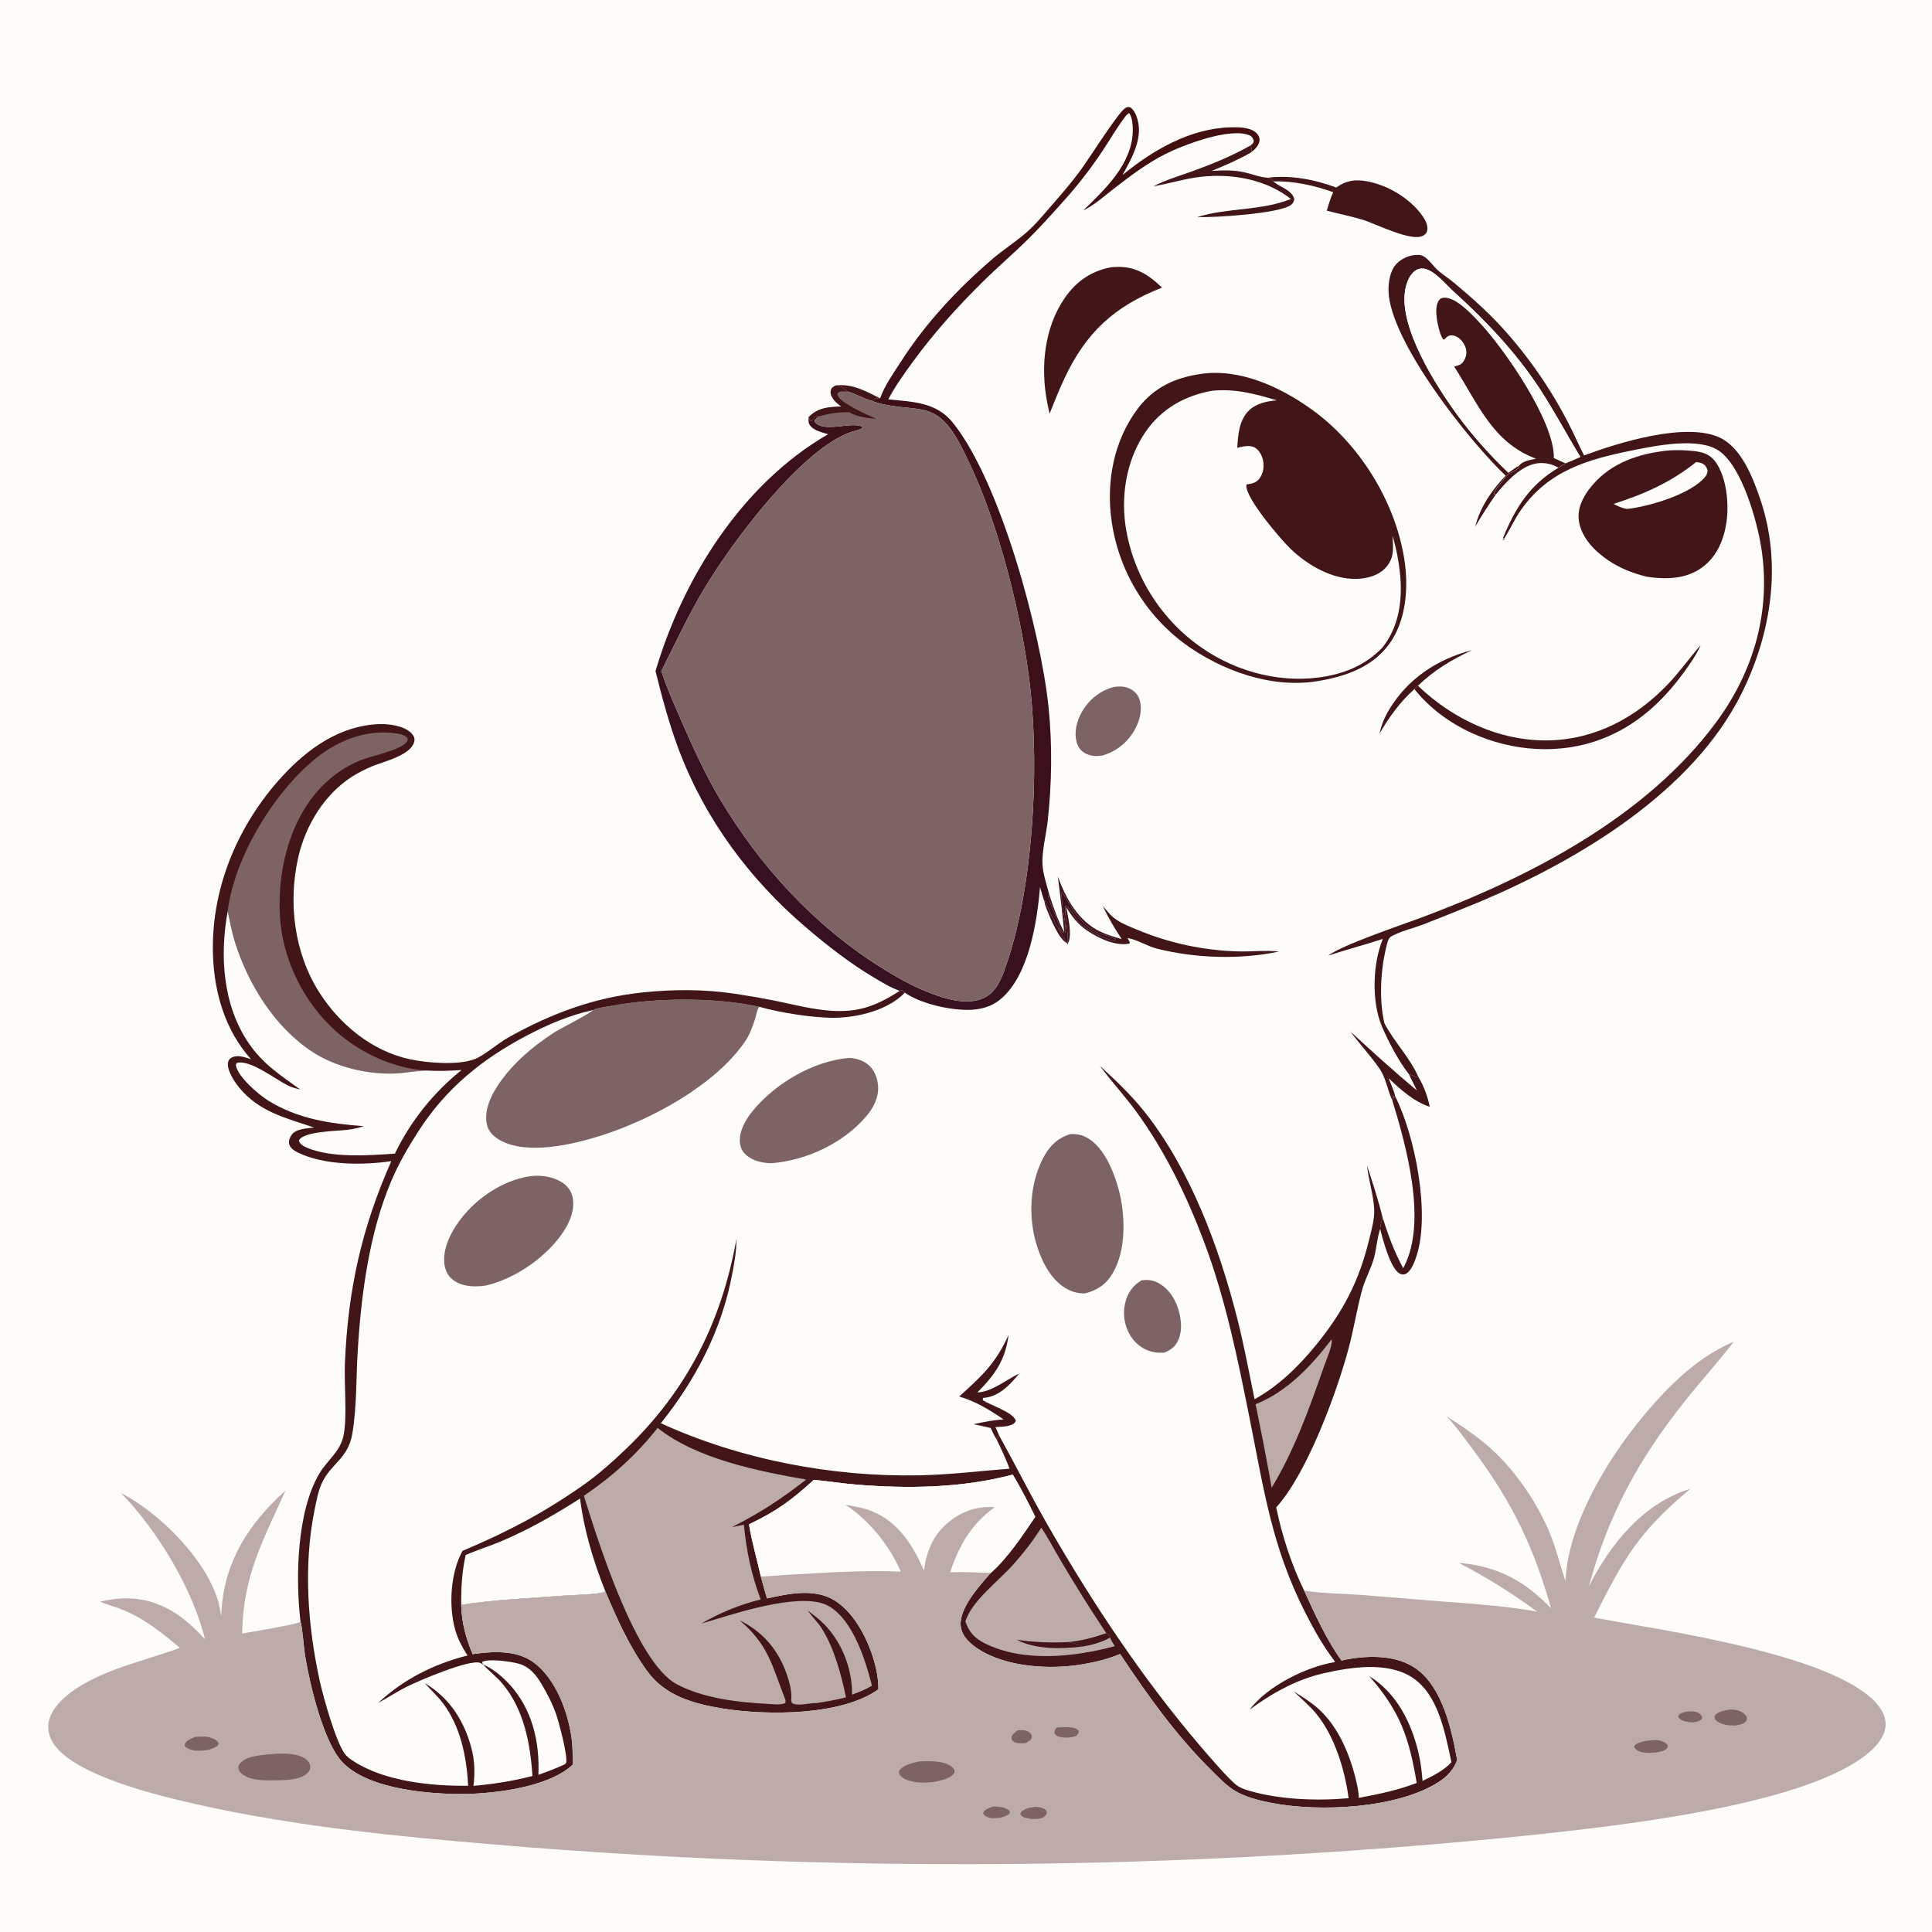<?xml version="1.0" encoding="utf-8" ?>
<svg xmlns="http://www.w3.org/2000/svg" xmlns:xlink="http://www.w3.org/1999/xlink" width="1024" height="1024">
	<path fill="#FDFCF9" d="M0 0L1024 0L1024 1024L0 1024L0 0Z"/>
	<path fill="#421518" d="M442.927 204.281C451.805 203.266 458.844 207.313 466.489 211.114C464.7 210.789 463.447 211.593 461.947 212.457C457.725 211.222 453.775 208.846 449.445 207.586C448.813 207.097 448.17 206.626 447.534 206.142C445.928 204.918 444.949 204.539 442.927 204.281Z"/>
	<path fill="#421518" d="M731.18 388.822C732.169 384.257 733.737 380.378 736.12 376.372C746.012 359.743 761.839 349.29 780.312 344.57C769.823 349.378 759.815 355.327 751.573 363.496L749.661 365.245C742.319 371.706 736.016 380.373 731.18 388.822Z"/>
	<path fill="#421518" d="M737.908 583.104C735.701 578.412 734.89 573.164 732.438 568.502C729.745 563.381 719.993 552.642 715.828 546.824C727.416 557.447 738.897 567.918 750.978 577.978L746.729 569.306C748.524 569.781 750.023 570.919 751.873 570.993C754.697 575.64 756.719 581.344 757.831 586.651C749.2 583.775 742.498 577.602 735.968 571.468C737.147 574.486 738.79 577.794 739.427 580.952L739.004 581.918L738.236 580.381C738.188 581.374 738.198 582.067 738.506 583.016L737.908 583.104Z"/>
	<path fill="#421518" d="M508.411 740.161C520.48 729.249 527.741 722.642 534.58 707.532C532.828 720.919 527.369 728.644 518.058 737.974L518.791 737.977C526.303 737.267 533.506 731.192 540.191 727.988C535.605 733.691 529.863 739.886 522.177 740.818Q521.582 740.888 520.985 740.935L520.894 742.092C524.949 744.901 537.009 748.389 538.425 753.064C537.86 754.294 537.316 754.675 536.055 755.199C533.582 756.226 530.249 756.188 527.588 756.385L529.576 760.85L528.263 762.981C527.025 760.979 526.037 759.011 525.088 756.861C522.086 756.115 519.034 755.52 516.008 754.872C521.299 753.655 526.531 752.653 531.959 752.341C524.279 747.138 517.387 742.865 508.411 740.161Z"/>
	<path fill="#421518" d="M611.33 98.744C617.859 95.359 625.109 93.235 632.016 90.742C642.515 86.952 653.133 82.616 662.826 77.064C663.599 78.873 663.705 78.821 663.04 80.812C656.351 84.682 649.379 87.616 642.263 90.577C648.225 90.232 653.892 90.031 659.768 91.376C663.591 92.25 667.953 93.982 671.82 94.189C673.275 94.585 674.012 94.455 674.743 95.888C674.783 95.968 674.795 96.059 674.822 96.145C678.455 99.299 684.393 100.392 686.015 105.403C685.744 106.822 685.551 107.541 684.4 108.494C678.638 113.261 642.89 115.446 634.605 115.038C650.601 110.022 668.547 111.829 684.188 105.452Q683.118 104.618 682.012 103.834C668.227 94.095 649.632 91.577 633.196 94.157C625.846 95.312 618.679 97.513 611.33 98.744Z"/>
	<path fill="#421518" d="M737.908 583.104L738.506 583.016C738.198 582.067 738.188 581.374 738.236 580.381L739.004 581.918L739.427 580.952C750.136 602.21 758.026 643.187 750.858 665.475C749.862 668.573 748.057 673.711 744.995 675.217C743.929 675.742 742.955 675.559 741.936 675.047C736.898 672.516 732.789 656.486 731.538 651.338C731.657 649.252 732.243 647.382 732.821 645.389C735.784 654.698 739.014 663.529 743.72 672.135C743.816 671.957 743.915 671.78 744.01 671.602C756.624 647.788 745.4 607.443 737.908 583.104Z"/>
	<path fill="#421518" d="M560.656 464.551C564.803 476.049 571.632 488.318 583.109 493.742C586.746 495.461 590.624 496.619 594.487 497.71C590.784 491.972 587.302 486.364 584.495 480.116C586.574 482.619 588.545 485.266 591.257 487.11C591.512 487.283 591.762 487.462 592.018 487.633C595.403 489.898 599.236 491.338 602.987 492.872Q606.129 494.18 609.328 495.344Q612.526 496.507 615.775 497.523Q619.023 498.54 622.314 499.406Q625.606 500.273 628.933 500.989Q632.26 501.705 635.617 502.268Q638.974 502.831 642.353 503.24Q645.732 503.649 649.126 503.903Q652.52 504.158 655.922 504.257C663.117 504.5 670.863 503.522 677.927 504.335C657.345 508.717 633.467 507.95 613.114 502.775C607.888 501.447 602.814 498.017 597.634 497.172L598.824 499.428L598.605 500.129C591.209 501.586 582.325 497.341 576.308 493.292C571.348 489.954 568.216 485.926 565.135 480.855C566.062 486.016 568.165 494.349 566.393 499.371L565.524 499.876C561.331 498.127 556.545 486.26 554.849 482.097C554.269 480.673 553.821 479.359 553.572 477.834L553.818 477.176C557.143 485.531 561.25 492.917 565.985 500.537C566.242 493.368 564.306 486.014 564.589 480.236C566.345 479.625 570.014 486.834 571.36 488.268C576.008 493.22 583.93 496.969 590.382 498.712C591.36 498.194 591.197 498.229 591.652 497.325L592.14 498.284C588.646 496.118 584.744 495.683 581.071 494.022C572.657 490.219 567.423 480.145 562.959 472.651C561.632 475.709 565.293 489.249 564.713 494.148L563.974 494.566C563.724 494.453 563.451 494.38 563.223 494.227C562.43 493.693 562.035 492.955 561.812 492.063C560.499 486.822 557.117 480.698 555.44 474.816L556.106 474.072C558.351 481.024 560.665 487.664 564.059 494.158Q562.627 479.324 560.656 464.551Z"/>
	<path fill="#421518" d="M751.573 363.496C770.094 381.208 794.743 392.894 820.763 392.419C845.462 391.968 867.123 380.332 883.929 362.762C890.246 356.158 895.404 348.771 901.393 341.939C899.112 347.099 895.793 351.829 892.473 356.377C881.035 372.044 867.292 384.646 848.958 391.672C826.87 400.136 801.626 398.324 780.257 388.595C768.455 383.222 757.766 375.401 749.661 365.245L751.573 363.496Z"/>
	<path fill="#7E6365" d="M605.07 678.576C607.816 678.256 610.213 678.33 612.788 679.458C617.976 681.73 621.579 686.345 623.674 691.495C625.963 697.123 627.045 704.662 624.489 710.321C622.861 713.927 620.486 715.562 616.901 716.961C615.351 717.034 613.725 716.993 612.19 716.764C606.977 715.986 602.441 712.93 599.542 708.565Q599.222 708.077 598.928 707.574Q598.633 707.071 598.364 706.553Q598.095 706.036 597.853 705.505Q597.61 704.975 597.395 704.433Q597.179 703.891 596.991 703.339Q596.804 702.787 596.644 702.226Q596.484 701.665 596.353 701.096Q596.221 700.528 596.119 699.954Q596.017 699.38 595.943 698.801Q595.87 698.223 595.826 697.641Q595.781 697.06 595.767 696.477Q595.752 695.894 595.767 695.311Q595.781 694.728 595.825 694.146Q595.869 693.565 595.943 692.986Q596.016 692.407 596.118 691.833Q596.221 691.259 596.352 690.691C597.578 685.292 600.368 681.423 605.07 678.576Z"/>
	<path fill="#7E6365" d="M590.384 364.065C593.711 363.768 596.012 363.593 599.109 365.158C601.509 366.371 603.208 368.315 604.001 370.899C605.585 376.068 604.124 381.92 601.58 386.521C597.751 393.445 591.786 398.269 584.177 400.475C581.023 400.904 578.402 400.847 575.48 399.43C573.064 398.258 571.463 396.155 570.722 393.592C569.148 388.151 570.693 382.051 573.453 377.265C577.235 370.705 583.08 366.083 590.384 364.065Z"/>
	<path fill="#421518" d="M671.82 94.189C684.126 92.675 696.736 95.13 708.275 99.392C713.323 95.757 717.901 94.968 724.069 96.019C735.296 97.931 747.234 105.005 753.876 114.333C755.39 116.46 757.14 119.675 756.415 122.394C756.063 123.71 755.21 124.468 754.021 125.036C747.587 128.114 729.214 118.596 722.245 116.472C715.973 114.561 709.536 113.362 703.22 111.644C704.227 108.322 705.175 105.014 706.606 101.844C696.799 98.336 685.284 95.776 674.822 96.145C674.795 96.059 674.783 95.968 674.743 95.888C674.012 94.455 673.275 94.585 671.82 94.189Z"/>
	<path fill="#421518" d="M588.918 141.642C590.278 141.547 591.644 141.452 593.008 141.452C602.471 141.45 609.442 146.126 615.885 152.452C590.673 162.331 575.559 176.136 564.029 200.89C561.182 206.88 558.799 213.149 556.295 219.29Q555.587 216.215 554.987 213.116C551.479 194.567 553.398 173.836 564.325 157.96C570.399 149.136 578.395 143.623 588.918 141.642Z"/>
	<path fill="#7E6365" d="M450.093 560.702C453.623 560.892 457.047 561.89 459.883 564.079C463.256 566.681 465.041 571.161 465.389 575.322C465.914 581.583 462.915 587.278 458.941 591.894C446.75 606.059 427.325 615.089 408.83 616.536C404.328 616.433 399.651 615.467 396.019 612.64C393.847 610.949 392.534 608.707 392.219 605.963C391.483 599.56 395.368 593.078 399.328 588.334C411.355 573.93 431.287 562.308 450.093 560.702Z"/>
	<path fill="#7E6365" d="M283.07 623.202C288.001 622.976 293.083 623.855 297.38 626.381C300.49 628.209 302.68 630.87 303.462 634.431C304.798 640.513 302.402 646.871 299.18 651.975C290.466 665.777 273.306 677.76 257.438 681.374L256.864 681.455C251.105 682.235 244.508 681.941 239.784 678.119C236.999 675.867 235.675 672.5 235.438 668.993C234.833 660.059 240.372 650.528 245.957 643.917C254.912 633.316 269.036 624.386 283.07 623.202Z"/>
	<path fill="#7E6365" d="M567.268 601.093C570.629 600.934 573.449 601.471 576.401 603.148C585.16 608.128 590.29 620.865 592.829 630.125C596.516 643.571 597.091 662.425 589.768 674.83C586.268 680.758 581.618 683.821 575.117 685.546C571.868 685.58 568.947 684.962 566.039 683.472C557.414 679.051 552.431 669.243 549.611 660.381C544.898 645.567 545.614 627.698 552.885 613.794C556.155 607.543 560.428 603.205 567.268 601.093Z"/>
	<path fill="#421518" d="M798.051 252.143C778.527 233.727 736.843 180.935 735.962 154.479C735.8 149.608 736.743 143.361 740.267 139.74C743.117 136.813 747.497 135.004 751.583 135.091C752.729 135.115 753.587 135.317 754.598 135.89C757.343 137.445 759.675 141.094 762.086 143.247C764.748 145.625 767.873 147.557 770.635 149.853C779.425 157.163 788.106 164.891 795.861 173.306Q801.128 179.081 806 185.192Q810.872 191.303 815.328 197.724Q819.785 204.144 823.806 210.846Q827.827 217.548 831.395 224.502C834.289 230.055 836.723 235.835 839.59 241.389C857.954 234.58 893.475 223.501 911.563 231.961C923.028 237.324 929.144 253.345 932.945 264.495C944.599 298.678 938.922 335.583 923.164 367.366C897.213 419.707 837.182 455.484 785.251 477.564Q769.7 484.024 753.994 490.099C748.833 492.037 742.211 493.633 737.451 496.276C736.33 496.899 735.977 497.906 735.505 499.017C731.849 512.258 730.646 528.829 733.77 542.35C739.01 552.387 747.251 560.45 751.873 570.993C750.023 570.919 748.524 569.781 746.729 569.306C741.489 562.724 735.941 552.181 732.602 544.432C732.486 544.159 732.366 543.888 732.255 543.613C726.92 530.45 727.548 510.725 732.92 497.653C723.341 500.788 713.566 503.311 703.975 506.494C710.883 501.004 744.055 489.804 753.674 486.211C810.832 464.86 872.601 432.905 909.577 382.846C929.535 355.827 938.757 323.944 933.542 290.45C931.311 276.128 923.274 247.322 911.085 238.935C900.319 231.527 877.428 236.242 865.345 238.679C841.405 243.506 820.816 249.369 806.12 270.328C802.52 275.463 800.066 281.254 796.602 286.468L796.461 285.901L796.965 286.33L797.37 285.994L796.624 285.126C803.26 269.004 810.758 256.985 826.043 247.887L829.682 245.556C832.375 244.495 835.016 243.405 837.629 242.158C830.232 230.063 823.602 217.442 815.796 205.596C803.077 186.294 787.29 169.801 770.235 154.332C766.102 150.583 760.643 143.701 755.144 142.47Q754.841 142.4 754.533 142.361Q754.225 142.322 753.914 142.314Q753.604 142.305 753.294 142.328Q752.984 142.351 752.678 142.404Q752.372 142.458 752.073 142.541Q751.774 142.625 751.485 142.738Q751.195 142.851 750.919 142.992Q750.642 143.134 750.381 143.302C747.046 145.441 745.422 150.005 744.776 153.715C741.334 173.459 761.053 204.433 772.425 219.957C780.332 230.752 789.764 241.296 799.457 250.523C801.396 249.196 803.318 247.746 805.354 246.578C804.802 248.223 804.112 248.802 802.575 249.694C802.202 249.911 801.379 250.266 800.993 250.449C799.3 251.252 798.735 251.934 797.646 253.397C796.074 255.509 792.293 259.265 791.912 261.821L792.778 262.127C788.953 267.677 785.296 273.245 781.928 279.091C784.269 269.178 790.957 259.307 798.051 252.143Z"/>
	<path fill="#421518" d="M880.823 239.179C886.106 238.308 892.89 238.488 898.175 239.123C902.707 239.668 906.355 240.848 909.15 244.659C915.151 252.839 916.469 266.839 915.084 276.61C913.761 285.938 909.993 295.061 902.163 300.757C893.611 306.978 883.171 307.163 873.116 305.734C865.725 303.966 858.541 301.187 852.242 296.881C845.203 292.069 838.291 285.07 836.88 276.314C835.854 269.942 838.682 263.962 842.476 259.02C851.967 246.657 865.773 241.22 880.823 239.179Z"/>
	<path fill="#FDFCF9" d="M898.985 244.896C900.052 245.048 901.323 245.173 902.292 245.673C903.879 246.494 904.51 247.641 905.062 249.275C904.982 250.739 904.659 251.657 903.732 252.785C896.178 261.974 873.732 268.596 862.264 269.758C859.611 269.304 857.568 268.288 855.201 267.081C871.422 261.926 885.655 255.603 898.985 244.896Z"/>
	<path fill="#FDFCF9" d="M799.457 250.523C789.764 241.296 780.332 230.752 772.425 219.957C761.053 204.433 741.334 173.459 744.776 153.715C745.422 150.005 747.046 145.441 750.381 143.302Q750.642 143.134 750.919 142.992Q751.195 142.851 751.485 142.738Q751.774 142.625 752.073 142.541Q752.372 142.458 752.678 142.404Q752.984 142.351 753.294 142.328Q753.604 142.305 753.914 142.314Q754.225 142.322 754.533 142.361Q754.841 142.4 755.144 142.47C760.643 143.701 766.102 150.583 770.235 154.332C787.29 169.801 803.077 186.294 815.796 205.596C823.602 217.442 830.232 230.063 837.629 242.158C835.016 243.405 832.375 244.495 829.682 245.556L826.043 247.887C821.806 245.526 817.113 244.693 812.401 246.081C804.699 248.349 797.688 256.079 792.778 262.127L791.912 261.821C792.293 259.265 796.074 255.509 797.646 253.397C798.735 251.934 799.3 251.252 800.993 250.449C801.379 250.266 802.202 249.911 802.575 249.694C804.112 248.802 804.802 248.223 805.354 246.578C803.318 247.746 801.396 249.196 799.457 250.523Z"/>
	<path fill="#421518" d="M770.711 194.259C771.79 193.973 773.108 193.715 774.067 193.138C775.719 192.144 776.869 189.689 777.139 187.849C777.514 185.29 776.429 182.725 774.848 180.758C773.583 179.184 771.378 177.644 769.253 177.749C767.292 177.847 766.726 178.77 765.366 180.015L764.808 179.761C764.217 178.757 763.735 177.833 763.373 176.719C761.957 172.36 759.807 163.215 762.654 159.217C763.467 158.074 764.268 157.818 765.626 157.792C771.796 157.675 779.847 166.376 783.764 170.511C797.409 184.915 824.138 223.681 823.557 242.78L829.682 245.556L826.043 247.887C821.806 245.526 817.113 244.693 812.401 246.081C804.699 248.349 797.688 256.079 792.778 262.127L791.912 261.821C792.293 259.265 796.074 255.509 797.646 253.397C798.735 251.934 799.3 251.252 800.993 250.449C801.379 250.266 802.202 249.911 802.575 249.694C804.112 248.802 804.802 248.223 805.354 246.578C807.208 244.303 811.434 243.675 814.166 243.134C790.889 234.529 783.208 213.534 770.711 194.259Z"/>
	<defs>
		<linearGradient id="gradient_0" gradientUnits="userSpaceOnUse" x1="730.924" y1="135.298" x2="404.824" y2="469.585">
			<stop offset="0" stop-color="#430E0D"/>
			<stop offset="1" stop-color="#371121"/>
		</linearGradient>
	</defs>
	<path fill="url(#gradient_0)" d="M466.489 211.114C468.713 204.547 473.408 198.102 477.125 192.263C490.31 171.552 507.188 153.462 525.753 137.478C531.461 132.564 537.808 128.532 543.511 123.669C548.507 119.407 552.991 113.933 557.298 108.984C562.52 102.985 567.739 96.976 572.467 90.576C577.155 84.229 592.12 60.405 596.226 57.422C597.319 56.627 597.825 56.667 599.112 56.888C601.267 58.569 602.168 60.779 602.908 63.364C605.831 73.58 599.705 84.147 594.94 92.779C610.788 79.725 630.57 68.19 651.662 67.512C656.083 67.37 662.772 67.245 666.065 70.63C667.083 71.676 667.74 73.043 667.561 74.534C667.225 77.32 665.104 79.18 663.04 80.812C663.705 78.821 663.599 78.873 662.826 77.064C664.07 76.042 664.269 76.087 664.533 74.528C663.938 73.052 663.537 72.206 661.985 71.612C651.479 67.592 627.414 76.744 617.595 81.68C607.972 86.516 599.055 93.269 590.547 99.855C585.222 103.977 580.182 108.591 574.097 111.59C585.714 100.286 600.184 86.842 600.395 69.2C600.43 66.251 600.194 62.938 598.783 60.316L598.065 59.923L597.682 60.774L597.311 60.669C592.36 66.828 588.467 73.889 584.053 80.444Q574.635 94.521 563.268 107.077C557.265 113.782 551.095 120.644 544.694 126.958C536.822 134.724 528.389 141.923 520.521 149.717C507.315 162.799 494.998 176.479 484.023 191.492C479.329 197.913 474.519 204.614 470.796 211.654C483.508 212.982 496.081 213.055 504.827 223.791C530.102 254.814 551.632 334.99 555.74 374.698C557.805 394.663 557.497 415.417 555.277 435.359C554.394 443.298 551.727 452.379 552.735 460.26C553.325 464.877 554.966 469.555 556.106 474.072L555.44 474.816C557.117 480.698 560.499 486.822 561.812 492.063C562.035 492.955 562.43 493.693 563.223 494.227C563.451 494.38 563.724 494.453 563.974 494.566L564.713 494.148C565.293 489.249 561.632 475.709 562.959 472.651C567.423 480.145 572.657 490.219 581.071 494.022C584.744 495.683 588.646 496.118 592.14 498.284L591.652 497.325C591.197 498.229 591.36 498.194 590.382 498.712C583.93 496.969 576.008 493.22 571.36 488.268C570.014 486.834 566.345 479.625 564.589 480.236C564.306 486.014 566.242 493.368 565.985 500.537C561.25 492.917 557.143 485.531 553.818 477.176L553.572 477.834C552.713 475.274 551.924 472.727 551.23 470.118C549.709 488.592 545.306 517.03 530.409 529.518C523.515 535.297 514.911 535.832 506.364 534.882C497.814 533.932 486.721 531.07 479.599 526.142C479.108 525.628 478.567 525.261 477.993 524.844L476.885 525.165C471.957 523.462 467.157 520.487 462.691 517.81C449.891 510.136 438.496 501.169 427.146 491.504C397.344 466.126 373.607 434.072 359.759 397.301C354.615 383.639 350.971 369.832 347.429 355.704C362.068 306.197 393.316 256.513 438.892 230.153C435.838 229.182 431.831 228.383 429.657 225.865C428.314 224.309 428.47 222.963 428.622 221.063Q428.996 221.997 429.407 222.916L430.026 223.078C430.577 222.532 431.091 221.986 431.598 221.397C432.255 220.634 432.392 220.69 433.301 220.371L434.012 220.714C433.31 221.327 432.584 221.903 431.858 222.488L431.844 223.563C436.409 229.865 452.476 222.766 457.48 226.483C456.181 227.827 453.531 228.17 451.746 228.748C425.061 237.387 387.909 287.539 373.454 311.66C364.799 326.104 358.086 340.69 350.511 355.623C353.293 364.315 357.122 372.815 360.762 381.172C366.971 395.425 373.467 409.837 381.416 423.22C402.557 458.808 431.321 490.309 466.466 512.444C474.689 517.623 483.008 522.404 492.084 525.958C500.822 529.38 512.457 533.158 521.579 528.892C528.011 525.883 530.808 518.731 533.01 512.443C547.516 471.006 550.786 409.834 546.232 366.254C542.376 329.354 529.56 278.151 513.499 244.836C509.196 235.911 503.358 222.775 493.734 218.686C489.324 216.812 484.618 216.458 479.912 215.99C473.965 215.399 468.285 214.704 462.626 212.702L461.947 212.457C463.447 211.593 464.7 210.789 466.489 211.114Z"/>
	<path fill="#7E6365" d="M314.269 535.354C316.982 534.048 320.862 533.753 323.826 533.194C347.382 528.752 378.898 528.497 402.43 533.62C402.314 533.784 402.184 533.94 402.083 534.113C401.114 535.765 400.825 538.075 400.244 539.916C398.977 543.931 397.395 548.317 395.015 551.825C379.184 575.16 345.002 593.51 318.491 601.921C303.878 606.557 279.563 612.315 265.249 604.457C262.069 602.71 259.279 600.301 258.254 596.717C256.431 590.339 259.121 583.119 262.385 577.635C269.696 565.354 281.727 555.007 293.603 547.307C296.444 545.464 313.538 536.761 314.269 535.354Z"/>
	<path fill="#421518" d="M636.558 198.176C657.291 195.162 678.78 205.221 695.151 216.958C720.344 235.022 739.319 265.397 744.262 296.057C746.674 311.02 745.466 328.868 736.234 341.462C727.123 353.893 712.504 358.755 697.883 361.091C673.428 364.915 647.253 355.375 627.734 341.11Q626.769 340.391 625.822 339.648Q624.875 338.906 623.946 338.141Q623.017 337.375 622.108 336.587Q621.198 335.799 620.308 334.989Q619.418 334.179 618.548 333.347Q617.678 332.516 616.829 331.663Q615.98 330.811 615.152 329.937Q614.324 329.064 613.517 328.171Q612.711 327.278 611.926 326.365Q611.142 325.452 610.38 324.521Q609.619 323.589 608.88 322.639Q608.141 321.689 607.426 320.721Q606.711 319.753 606.019 318.768Q605.328 317.783 604.661 316.781Q603.994 315.779 603.352 314.761Q602.71 313.744 602.093 312.71Q601.476 311.677 600.885 310.629Q600.293 309.581 599.727 308.519Q599.162 307.457 598.622 306.381Q598.083 305.305 597.57 304.216Q597.057 303.128 596.571 302.027Q596.085 300.926 595.626 299.814Q595.167 298.701 594.735 297.578Q594.303 296.454 593.899 295.321Q593.495 294.187 593.119 293.044Q592.743 291.901 592.395 290.749Q592.047 289.597 591.728 288.436Q591.408 287.276 591.117 286.108Q590.826 284.941 590.564 283.766Q590.301 282.592 590.068 281.411Q589.834 280.23 589.63 279.045Q589.425 277.859 589.25 276.668C586.154 255.779 590.163 233.607 603.072 216.542C611.556 205.326 622.836 200.145 636.558 198.176Z"/>
	<path fill="#FDFCF9" d="M642.294 207.13C654.649 205.864 665.138 208.718 676.852 212.215C671.838 212.536 666.237 213.716 662.413 217.161C656.762 222.25 656.178 230.244 655.781 237.324C658.691 236.694 662.577 235.593 665.287 237.36C667.757 238.972 669.121 241.889 669.563 244.722C670.034 247.743 669.462 251.09 667.577 253.554C665.9 255.747 663.976 256.315 661.336 256.668L660.73 256.743C660.682 257.022 660.587 257.296 660.587 257.578C660.591 264.549 678.924 286.042 684.234 291.093C693.219 299.64 706.214 307.174 718.978 306.814C724.546 306.656 730.556 305.152 734.424 300.898C739.24 295.603 738.361 290.414 738.082 283.911Q739.536 288.854 740.529 293.909Q741.522 298.965 742.045 304.09C743.444 317.954 741.572 332.306 732.548 343.406C724.356 351.743 714.709 356.216 703.269 358.388C680.606 362.69 656.257 356.63 637.364 343.621Q636.386 342.952 635.425 342.259Q634.464 341.566 633.52 340.849Q632.577 340.133 631.651 339.394Q630.725 338.654 629.818 337.892Q628.91 337.131 628.022 336.347Q627.133 335.563 626.264 334.757Q625.396 333.951 624.547 333.125Q623.698 332.298 622.87 331.451Q622.042 330.603 621.235 329.736Q620.427 328.868 619.642 327.981Q618.856 327.094 618.093 326.188Q617.329 325.282 616.588 324.358Q615.847 323.433 615.129 322.491Q614.411 321.548 613.716 320.588Q613.022 319.629 612.351 318.652Q611.68 317.675 611.033 316.683Q610.387 315.69 609.765 314.681Q609.143 313.673 608.545 312.649Q607.948 311.626 607.377 310.588Q606.805 309.55 606.259 308.499Q605.713 307.447 605.193 306.383Q604.673 305.318 604.179 304.241Q603.685 303.164 603.218 302.075Q602.751 300.986 602.311 299.886Q601.871 298.786 601.458 297.676Q601.045 296.565 600.659 295.445Q600.274 294.324 599.916 293.195Q599.558 292.065 599.228 290.927Q598.898 289.789 598.596 288.644Q598.294 287.498 598.02 286.345Q597.746 285.192 597.501 284.033Q597.256 282.874 597.039 281.709C593.724 263.659 596.739 243.975 607.29 228.726C615.669 216.614 627.958 209.738 642.294 207.13Z"/>
	<path fill="#7E6365" d="M445.918 215.478C444.53 214.4 443.054 213.325 441.977 211.92C440.972 210.609 439.856 208.684 440.351 206.966C440.804 205.394 441.634 205.072 442.927 204.281C444.949 204.539 445.928 204.918 447.534 206.142C448.17 206.626 448.813 207.097 449.445 207.586C453.775 208.846 457.725 211.222 461.947 212.457L462.626 212.702C468.285 214.704 473.965 215.399 479.912 215.99C484.618 216.458 489.324 216.812 493.734 218.686C503.358 222.775 509.196 235.911 513.499 244.836C529.56 278.151 542.376 329.354 546.232 366.254C550.786 409.834 547.516 471.006 533.01 512.443C530.808 518.731 528.011 525.883 521.579 528.892C512.457 533.158 500.822 529.38 492.084 525.958C483.008 522.404 474.689 517.623 466.466 512.444C431.321 490.309 402.557 458.808 381.416 423.22C373.467 409.837 366.971 395.425 360.762 381.172C357.122 372.815 353.293 364.315 350.511 355.623C358.086 340.69 364.799 326.104 373.454 311.66C387.909 287.539 425.061 237.387 451.746 228.748C453.531 228.17 456.181 227.827 457.48 226.483C452.476 222.766 436.409 229.865 431.844 223.563L431.858 222.488C432.584 221.903 433.31 221.327 434.012 220.714L433.301 220.371C432.392 220.69 432.255 220.634 431.598 221.397C431.091 221.986 430.577 222.532 430.026 223.078L429.407 222.916Q428.996 221.997 428.622 221.063C433.683 215.979 439.164 215.716 445.918 215.478Z"/>
	<path fill="#421518" d="M445.918 215.478C444.53 214.4 443.054 213.325 441.977 211.92C440.972 210.609 439.856 208.684 440.351 206.966C440.804 205.394 441.634 205.072 442.927 204.281C444.949 204.539 445.928 204.918 447.534 206.142C448.17 206.626 448.813 207.097 449.445 207.586C447.676 207.456 445.971 207.104 444.353 207.991C444.014 208.597 443.674 208.79 443.946 209.513C445.513 213.672 459.866 220.05 464.457 221.919C460.119 221.784 453.778 220.789 450.076 218.47C444.286 218.489 439.559 219.068 434.012 220.714L433.301 220.371C432.392 220.69 432.255 220.634 431.598 221.397C431.091 221.986 430.577 222.532 430.026 223.078L429.407 222.916Q428.996 221.997 428.622 221.063C433.683 215.979 439.164 215.716 445.918 215.478Z"/>
	<path fill="#421518" d="M133.041 561.417C119.711 546.499 113.846 527.304 112.942 507.572C111.305 471.841 125.796 437.268 149.856 411.182C163.343 396.559 180.492 384.49 200.984 383.805C206.423 383.623 214.088 384.633 218.061 388.605C219.107 389.651 219.875 391.046 219.654 392.572C218.554 400.185 203.467 403.579 197.335 406.109Q191.911 408.346 186.922 411.434C171.985 420.828 161.885 437.503 158.057 454.497C152.667 478.423 155.884 504.953 169.148 525.854C180.017 542.98 197.096 557.094 217.242 561.415C226.463 563.393 242.422 564.711 251.427 561.422C256.564 559.546 263.998 552.917 269.353 549.923C292.147 537.179 315.024 528.578 341.2 525.952C357.332 524.334 372.961 524.291 389.025 526.633Q399.543 528.199 409.981 530.237C424.704 533.212 440.838 538.061 455.888 534.769C463.499 533.104 470.391 529.349 476.885 525.165L477.993 524.844C478.567 525.261 479.108 525.628 479.599 526.142C470.706 535.334 455.169 539.206 442.761 539.432C431.296 539.641 413.488 536.751 402.43 533.62C378.898 528.497 347.382 528.752 323.826 533.194C320.862 533.753 316.982 534.048 314.269 535.354C301.783 538.107 290.24 543.054 278.973 548.994C255.365 561.442 236.296 576.971 221.751 599.613C216.367 607.995 211.295 616.709 207.406 625.889C195.556 653.856 191.295 686.943 189.545 717.044C188.723 731.184 189.095 745.956 186.732 759.925C184.479 773.235 175.42 775.588 170.569 786.137C168.57 790.485 167.724 795.489 166.763 800.161C160.719 829.555 163.062 861.818 169.475 890.95C171.417 899.768 178.044 923.372 182.87 929.72C184.05 931.272 185.941 932.541 187.574 933.592C204.154 944.262 228.675 946.694 248.124 946.502C247.344 931.255 244.116 914.969 234.641 902.559C231.766 898.794 228.262 895.643 225.131 892.116C238.1 899.74 245.983 911.924 249.814 926.375C251.61 933.149 251.809 939.641 250.935 946.559C261.574 945.584 271.874 944.012 282.218 941.301C281.084 924.182 277.709 906.072 266.4 892.512C263.249 888.733 259.386 885.834 256.07 882.279C255.541 881.949 254.895 881.5 254.304 881.309C248.55 879.449 221.633 890.953 215.599 893.994C210.435 896.596 205.535 899.805 200.46 902.591C213.842 890 230.096 881.931 247.79 877.448C245.061 873.18 242.755 869.013 241.345 864.119C237.697 851.458 238.679 833.618 245.156 821.981C268.752 812.022 287.026 802.478 308.15 787.834C316.747 781.875 324.571 774.908 332.104 767.667C363.967 737.037 382.314 700.848 390.18 657.495L389.843 657.618L390.279 657.021C390.346 663.407 389.205 669.31 388.032 675.536C382.507 704.869 368.84 731.171 350.247 754.343C392.293 773.534 440.861 782.871 487.08 781.956C503.212 781.637 519.037 779.705 535.089 778.42C533.075 773.117 530.744 768.075 528.263 762.981L529.576 760.85C538.42 776.874 546.63 793.227 555.755 809.107C579.021 849.597 605.768 889.851 636.121 925.375C640.183 930.128 651.323 943.175 655.545 946.269C657.514 947.711 659.956 948.531 662.284 949.2C678.584 953.877 697.902 954.591 714.786 953.091C712.812 937.984 707.367 920.143 697.586 908.257C694.018 903.92 689.742 900.432 685.773 896.505C690.235 899.312 694.811 902.126 698.742 905.66C709.672 915.485 715.858 930.821 719.025 944.866C719.631 947.553 720.096 950.147 720.216 952.905C730.567 950.998 741.022 948.788 750.881 945.018C746.826 920.803 742.083 907.09 725.714 888.351C740.149 897.243 747.98 912.814 751.8 928.856C752.989 933.849 753.568 938.826 753.971 943.936C759.465 941.216 765.083 938.609 769.284 933.996C765.982 918.866 762.527 898.206 748.44 889.055C735.338 880.543 715.861 883.623 701.525 886.881C687.312 890.111 673.887 897.565 662.296 906.179C671.869 893.554 692.105 883.539 707.485 880.929C707.288 880.226 707.424 880.442 707.028 879.924C701.058 872.114 696.12 863.197 691.682 854.452C674.17 819.946 669.884 789.574 662.456 752.437C656.094 720.626 649.698 688.884 638.257 658.42C629.153 634.178 617.607 610.254 602.305 589.275C596.189 580.889 589.097 573.251 582.926 564.905C591.235 572.542 599.374 580.19 606.434 589.036C630.863 619.648 646.224 661.27 655.769 698.823C659.356 712.934 662.009 727.347 664.952 741.604C677.438 734.776 688.421 724.07 697.368 713.085C711.932 695.204 720.392 679.038 725.817 656.464C726.989 651.587 728.533 646.296 728.356 641.251C728.087 633.562 725.336 625.51 724.549 617.719C727.522 626.868 730.537 636.04 732.821 645.389C732.243 647.382 731.657 649.252 731.538 651.338C731.487 651.493 731.433 651.648 731.383 651.804C729.823 656.704 729.564 661.937 728.196 666.889C726.616 672.613 723.544 677.873 721.978 683.578C719.128 693.955 717.487 704.737 714.657 715.178C708.291 738.666 692.67 781.095 676.42 798.958C679.484 813.826 684.539 829.435 691.244 843.069C696.475 854.644 703.591 870.161 711.125 880.212C712.257 879.771 713.429 879.575 714.624 879.367C726.372 877.317 740.467 877.274 750.6 884.463C764.543 894.356 769.464 916.884 772.326 932.881C770.451 937.866 767.334 941.313 762.916 944.226C741.059 958.638 698.823 960.616 673.292 955.463C666.836 954.161 659.84 952.44 654.18 948.939C649.817 946.241 646.029 942.181 642.39 938.597C623.427 919.918 608.366 898.754 593.694 876.676C586.489 879.686 578.217 881.525 570.497 882.591C553.494 884.939 529.767 883.081 515.757 872.034C512.407 869.392 509.574 866.078 509.176 861.668C508.323 852.221 519.401 840.262 525.133 833.661C534.469 825.347 541.725 814.182 548.702 803.921C544.988 796.443 541.104 788.72 536.789 781.573C510.211 788.699 481.214 789.123 453.91 786.887C446.362 786.269 438.892 785.062 431.363 784.356C419.346 795.263 411.791 800.862 396.993 807.932C398.488 817.242 401.21 826.372 403.266 835.572C404.336 839.447 405.305 843.388 406.557 847.207C417.973 844.643 431.713 841.692 442.344 848.257C454.078 855.502 461.742 872.237 464.495 885.231C465.214 888.62 465.561 891.878 465.58 895.344C446.262 909.389 406.511 909.309 383.273 905.581C367.743 903.09 352.509 898.891 342.96 885.654C333.499 872.541 327.149 858.356 320.897 843.547C317.092 845.286 304.493 845.291 299.871 845.654C282.404 847.028 261.533 847.841 244.445 850.64C244.779 860.407 246.778 867.718 250.486 876.726C261.033 875.255 273.599 874.395 282.722 881.035C294.597 889.679 301.103 907.449 302.987 921.454C303.606 926.055 303.543 930.713 303.506 935.346C290.202 947.917 258.636 951.281 240.659 950.835C222.773 950.392 194.381 947.467 181.578 934.095C171.385 923.451 164.008 892.067 161.655 877.264C160.981 873.022 160.246 862.312 159.223 859.133C156.558 836.034 157.374 801.13 169.198 781.114C173.615 773.637 180.554 769.453 182.216 760.197C184.039 750.047 182.355 733.779 182.811 722.62C184.394 683.852 191.622 650.975 207.418 615.414C192.335 617.677 171.657 617.678 157.77 610.806C155.874 609.868 153.813 608.545 153.26 606.353C152.85 604.726 153.67 602.721 154.634 601.412C157.029 598.158 162.855 598.089 166.495 597.625C151.349 592.466 137.246 589.371 126.537 576.153C124.1 573.145 119.901 566.751 120.934 562.799C121.251 561.584 121.947 560.924 123.041 560.404C126.072 558.964 130.108 560.423 133.041 561.417Z"/>
	<path fill="#FDFCF9" d="M256.07 882.279L255.476 880.895C258.831 878.906 270.864 880.675 274.752 881.735C282.495 883.847 286.099 890.742 289.731 897.371Q292.694 902.789 294.772 908.605C295.925 911.828 301.404 931.936 299.964 934.49C299.82 934.746 299.552 934.909 299.346 935.119C294.796 937.286 290.085 938.971 285.358 940.7C286.113 923.338 282.117 905.838 270.024 892.728C266.313 888.704 261.19 884.297 256.07 882.279Z"/>
	<path fill="#BCABA9" d="M705.799 709.882C706.387 713.199 703.004 720.616 701.84 723.958C694.203 745.878 686.11 768.61 674.001 788.525L672.695 781.063Q669.296 762.619 665.482 744.256C682.239 737.688 695.077 723.837 705.799 709.882Z"/>
	<path fill="#FDFCF9" d="M307.441 794.266C309.578 811.227 314.582 827.713 320.897 843.547C317.092 845.286 304.493 845.291 299.871 845.654C282.404 847.028 261.533 847.841 244.445 850.64C244.342 841.644 244.882 833.005 246.806 824.198C253.041 821.444 259.654 819.463 265.944 816.779C280.726 810.469 293.909 802.896 307.441 794.266Z"/>
	<path fill="#BCABA9" d="M511.671 859.357C515.169 848.401 529.065 838.137 536.785 829.528C542.419 823.245 547.399 816.837 551.924 809.708C555.658 815.285 558.829 821.442 562.277 827.223Q573.758 846.77 586.355 865.617C587.512 866.091 587.761 866.465 588.317 867.66C588.361 867.755 588.351 867.866 588.368 867.969C588.914 869.556 590.024 871.065 590.906 872.497C569.572 878.24 542.557 881.284 522.024 871.035C516.628 868.341 513.54 865.07 511.671 859.357Z"/>
	<path fill="#421518" d="M586.355 865.617C587.512 866.091 587.761 866.465 588.317 867.66C588.361 867.755 588.351 867.866 588.368 867.969C584.007 870.463 578.477 871.965 573.534 872.735C571.824 871.28 568.475 870.876 566.298 870.318C573.256 869.665 579.774 867.905 586.355 865.617Z"/>
	<path fill="#421518" d="M538.89 869.131C548.117 870.42 556.98 870.839 566.298 870.318C568.475 870.876 571.824 871.28 573.534 872.735C562.541 874.057 548.99 874.304 538.89 869.131Z"/>
	<path fill="#7E6365" d="M120.702 482.931C124.141 454.169 145.871 418.727 168.473 401.077C179.896 392.156 194.416 386.701 209.051 388.572C211.368 388.869 214.467 389.316 216.036 391.232C216.106 392.257 216.163 392.502 215.475 393.354C211.911 397.767 196.756 400.642 191.067 402.969C158.813 416.162 146.485 453.22 148.378 485.718C149.723 508.808 161.192 531.736 178.513 547.003C191.212 558.196 208.743 566.29 225.761 567.395C220.344 567.571 214.936 568.725 209.483 568.962C194.938 569.592 178.051 565.593 165.784 557.625C145.634 544.537 131.48 521.673 124.432 498.998C122.791 493.718 121.832 488.331 120.702 482.931Z"/>
	<path fill="#FDFCF9" d="M120.702 482.931C121.832 488.331 122.791 493.718 124.432 498.998C131.48 521.673 145.634 544.537 165.784 557.625C178.051 565.593 194.938 569.592 209.483 568.962C214.936 568.725 220.344 567.571 225.761 567.395Q235.232 567.879 244.684 567.119Q241.89 569.349 239.225 571.732Q236.56 574.115 234.032 576.643Q231.504 579.171 229.121 581.836Q226.738 584.501 224.508 587.295Q222.278 590.089 220.207 593.003Q218.137 595.918 216.232 598.943Q214.327 601.968 212.594 605.095Q210.861 608.222 209.306 611.441C195.492 612.425 175.837 613.83 162.903 608.402C161.111 607.65 159.119 606.59 158.384 604.693C158.464 604.523 158.526 604.344 158.623 604.184C161.416 599.575 178.889 599.48 184.331 598.812C187.294 598.448 190.056 597.798 192.897 596.895C174.966 595.618 157.647 592.996 142.089 583.291C137.013 580.125 126.016 570.675 125.045 564.712C124.934 564.03 125.248 563.876 125.617 563.358C132.52 561.461 146.118 572.13 152.418 575.244C154.567 576.307 156.763 576.898 159.087 577.448C148.53 569.723 139.504 564.152 131.89 553.016C118.047 532.768 116.363 506.484 120.702 482.931Z"/>
	<path fill="#BCABA9" d="M348.554 756.82C369.148 773.252 401.751 779.727 427.308 784.205C413.448 794.892 403.729 801.364 387.954 809.39L394.275 808.144C395.647 822.133 398.206 834.546 403.173 847.729C391.804 850.578 381.885 854.705 371.694 860.513Q375.674 859.37 379.635 858.166C394.011 853.792 426.046 843.806 439.118 851.193C452.098 858.527 458.697 879.814 462.172 893.479C458.787 895.47 455.297 896.882 451.605 898.187C451.819 884.787 446.324 870.568 436.925 860.962C434.283 858.262 431.272 856.001 428.27 853.721L428.505 854.076C430.577 857.143 433.368 859.71 435.355 862.809C442.094 873.319 445.867 887.495 448.39 899.64C443.224 900.935 438.088 901.855 432.828 902.663C428.895 902.488 423.465 904.492 419.797 902.713L419.325 901.321C419.873 896.875 418.486 891.74 417.042 887.539C412.568 874.519 404.374 864.897 392.046 858.796C407.39 871.989 409.04 882.407 416.004 900.228L416.352 901.107C416.42 901.701 416.33 902.069 416.205 902.646C416.02 902.73 415.843 902.832 415.65 902.896C413.1 903.747 409.055 903.197 406.396 903.059C390.838 902.257 372.626 900.073 358.744 892.701C336.851 881.075 316.757 816.125 309.46 792.82C324.494 782.603 337.308 771.094 348.554 756.82Z"/>
	<path fill="#BCABA9" d="M829.755 838.08C831.117 801.38 862.875 755.532 889.232 731.041C898.035 722.861 907.857 715.777 918.975 711.111C910.62 721.943 901.425 732.072 892.915 742.771C868.594 773.35 852.288 803.02 842.139 840.84C853.255 818.84 870.297 797.467 894.509 789.548L895.907 789.097C868.125 812.312 860.535 826.339 844.924 857.348C878.318 863.811 977.038 876.966 996.512 905.317C998.717 908.526 999.969 912.304 999.202 916.201C997.727 923.695 989.966 929.905 983.848 933.813C946.378 957.74 858.859 967.506 814.52 972.356Q781.186 975.804 747.783 978.496Q714.38 981.189 680.924 983.124Q647.468 985.059 613.978 986.236Q580.487 987.413 546.978 987.832Q513.469 988.25 479.959 987.909Q446.449 987.569 412.955 986.469Q379.462 985.37 346.002 983.512Q312.541 981.655 279.132 979.04C220.538 974.28 161.014 969.169 103.571 956.168C83.965 951.73 38.553 940.919 27.98 923.59C25.841 920.085 24.889 915.621 26.022 911.614C28.599 902.497 38.836 895.429 46.759 891.224C62.381 882.935 78.927 879.427 95.334 873.438C86.327 865.76 76.906 858.202 65.905 853.577C61.66 851.792 57.27 850.58 52.97 848.98C66.826 845.538 79.49 846.818 91.804 854.285C98.26 858.199 103.487 863.347 108.637 868.801C102.194 842.161 83.237 810.87 64.078 791.298C84.101 801.565 108.172 825.476 115.203 847.332C116.182 850.375 116.733 853.509 117.285 856.652C117.89 831.303 129.387 810.913 147.45 793.632Q149.343 791.798 151.315 790.049C139.323 816.695 128.814 835.144 128.344 865.807C132.648 864.98 157.226 861.099 158.962 859.626L159.223 859.133C160.246 862.312 160.981 873.022 161.655 877.264C164.008 892.067 171.385 923.451 181.578 934.095C194.381 947.467 222.773 950.392 240.659 950.835C258.636 951.281 290.202 947.917 303.506 935.346C303.543 930.713 303.606 926.055 302.987 921.454C301.103 907.449 294.597 889.679 282.722 881.035C273.599 874.395 261.033 875.255 250.486 876.726C246.778 867.718 244.779 860.407 244.445 850.64C261.533 847.841 282.404 847.028 299.871 845.654C304.493 845.291 317.092 845.286 320.897 843.547C327.149 858.356 333.499 872.541 342.96 885.654C352.509 898.891 367.743 903.09 383.273 905.581C406.511 909.309 446.262 909.389 465.58 895.344C465.561 891.878 465.214 888.62 464.495 885.231C461.742 872.237 454.078 855.502 442.344 848.257C431.713 841.692 417.973 844.643 406.557 847.207C405.305 843.388 404.336 839.447 403.266 835.572C401.21 826.372 398.488 817.242 396.993 807.932C411.791 800.862 419.346 795.263 431.363 784.356C438.892 785.062 446.362 786.269 453.91 786.887C481.214 789.123 510.211 788.699 536.789 781.573C541.104 788.72 544.988 796.443 548.702 803.921C541.725 814.182 534.469 825.347 525.133 833.661C519.401 840.262 508.323 852.221 509.176 861.668C509.574 866.078 512.407 869.392 515.757 872.034C529.767 883.081 553.494 884.939 570.497 882.591C578.217 881.525 586.489 879.686 593.694 876.676C608.366 898.754 623.427 919.918 642.39 938.597C646.029 942.181 649.817 946.241 654.18 948.939C659.84 952.44 666.836 954.161 673.292 955.463C698.823 960.616 741.059 958.638 762.916 944.226C767.334 941.313 770.451 937.866 772.326 932.881C769.464 916.884 764.543 894.356 750.6 884.463C740.467 877.274 726.372 877.317 714.624 879.367C713.429 879.575 712.257 879.771 711.125 880.212C703.591 870.161 696.475 854.644 691.244 843.069C701.437 844.665 711.934 844.62 722.217 845.38L763.737 848.764C780.76 850.069 797.941 851.127 814.759 854.2C801.5 844.576 787.783 835.806 773.176 828.369C793.325 829.94 808.168 837.889 822.088 852.43C812.909 819.889 801.423 796.176 781.295 769.083C776.629 762.802 772.034 756.346 766.653 750.65C775.07 755.946 783.302 761.501 790.68 768.208C803.609 779.961 815.298 797.302 821.761 813.424C824.986 821.467 826.99 829.884 829.755 838.08Z"/>
	<path fill="#7E6365" d="M894.453 907.094C896.016 907.055 897.707 906.945 899.214 907.443C900.697 907.933 901.556 908.773 902.259 910.117L901.828 911.275C900.444 912.502 899.045 912.623 897.266 912.935C895.933 912.813 894.547 912.704 893.237 912.43C891.648 912.098 890.376 911.306 889.51 909.927L889.816 908.847C891.312 907.69 892.62 907.454 894.453 907.094Z"/>
	<path fill="#7E6365" d="M539.501 917.067C541.588 916.932 544.082 916.802 545.755 918.336C546.89 919.377 546.838 919.681 546.852 921.117C546.086 922.648 544.998 923.103 543.559 923.872C541.498 924.035 538.684 924.288 536.954 922.884C536.007 922.116 536.141 921.561 536.172 920.478C536.923 918.856 538.093 918.111 539.501 917.067Z"/>
	<path fill="#7E6365" d="M560.049 915.662C562.437 915.455 564.841 915.271 567.232 915.524C569.148 915.726 570.537 915.966 571.788 917.489C571.583 918.977 571.314 919.092 570.267 920.206C567.554 920.998 564.879 921.222 562.083 920.688C560.468 920.379 559.689 919.931 558.816 918.555C558.936 917.187 559.167 916.712 560.049 915.662Z"/>
	<path fill="#7E6365" d="M526.221 957.538C526.9 957.512 527.562 957.49 528.241 957.533C530.689 957.688 533.581 958.104 535.263 960.057L535.168 961.083C533.774 962.506 531.998 962.864 530.149 963.421C528.503 963.537 526.347 963.883 524.739 963.517C523.042 963.131 521.902 962.596 521.039 961.112L521.572 959.884C523.062 958.731 524.455 958.173 526.221 957.538Z"/>
	<path fill="#7E6365" d="M549.008 957.677C550.366 957.786 552.191 957.953 553.381 958.674C554.552 959.384 554.637 959.681 554.918 960.914C554.674 961.463 554.647 961.599 554.238 962.124C552.476 964.395 549.092 964.077 546.552 964.073C545.76 963.984 544.937 963.804 544.16 963.63C542.635 963.288 541.631 962.898 540.764 961.581L541.142 960.432C543.717 958.252 545.805 958.09 549.008 957.677Z"/>
	<path fill="#7E6365" d="M873.019 922.609C874.423 922.481 875.852 922.323 877.262 922.305C879.875 922.272 881.878 922.901 883.768 924.721C883.888 925.474 884.138 925.767 883.641 926.432C882.214 928.339 879.308 928.533 877.12 928.904C874.519 929.083 871.5 929.245 869.034 928.29C867.632 927.747 866.751 927.211 866.117 925.842L866.633 924.794C868.545 923.36 870.732 923.093 873.019 922.609Z"/>
	<path fill="#7E6365" d="M103.459 920.584C106.509 920.373 109.192 920.116 112.134 921.194C113.873 921.831 115.147 922.371 115.913 924.105L115.373 925.259C113.772 926.363 112.35 926.877 110.494 927.433C106.268 928.034 102.019 928.647 98.32 925.939C98.056 925.281 97.69 924.925 98.013 924.223C98.891 922.315 101.677 921.371 103.459 920.584Z"/>
	<path fill="#7E6365" d="M916.619 906.132C917.858 906.038 919.193 906.105 920.404 906.383C922.841 906.941 924.43 907.859 925.806 909.941C925.882 910.73 926.096 911.205 925.669 911.924C924.499 913.897 921.854 914.132 919.804 914.582C915.69 914.495 912.535 914.365 909.253 911.675C908.611 910.288 908.589 910.393 909.09 908.955C911.233 906.967 913.821 906.612 916.619 906.132Z"/>
	<path fill="#7E6365" d="M487.209 933.604C492.411 933.346 500.766 933.082 504.824 936.75C505.812 937.643 505.934 938.219 505.978 939.498C503.947 942.777 498.99 943.52 495.466 944.406C491.385 944.919 487.162 945.113 483.128 944.13C480.467 943.482 478.018 942.547 476.543 940.142C476.509 939.333 476.334 938.978 476.819 938.272C478.753 935.458 484.018 934.256 487.209 933.604Z"/>
	<path fill="#7E6365" d="M144.283 929.707C149.574 929.211 157.878 929.069 162.236 932.483C163.47 933.45 164.426 934.818 164.455 936.442C164.476 937.625 163.969 938.705 163.184 939.566C159.797 943.284 152.284 943.442 147.56 943.583C141.644 943.656 133.729 944.095 128.672 940.549C127.297 939.585 126.624 938.631 126.291 936.957C126.447 935.98 126.6 935.474 127.227 934.672C130.458 930.535 139.445 930.116 144.283 929.707Z"/>
	<path fill="#FDFCF9" d="M431.363 784.356C438.892 785.062 446.362 786.269 453.91 786.887C481.214 789.123 510.211 788.699 536.789 781.573C541.104 788.72 544.988 796.443 548.702 803.921C541.725 814.182 534.469 825.347 525.133 833.661C517.971 833.41 510.745 833.143 503.581 833.3C508.373 819.128 514.855 807.657 527.224 798.858C517.492 798.118 509.152 801.231 501.784 807.621C494.339 814.078 490.907 822.827 489.708 832.435C483.962 819.191 476.093 806.548 462.059 800.928C457.552 799.123 452.813 798.412 448.067 797.536C460.834 805.935 471.351 819.023 477.462 833.013C457.546 832.083 437.448 833.63 417.557 834.663C412.813 834.909 408.005 835.49 403.266 835.572C401.21 826.372 398.488 817.242 396.993 807.932C411.791 800.862 419.346 795.263 431.363 784.356Z"/>
</svg>
